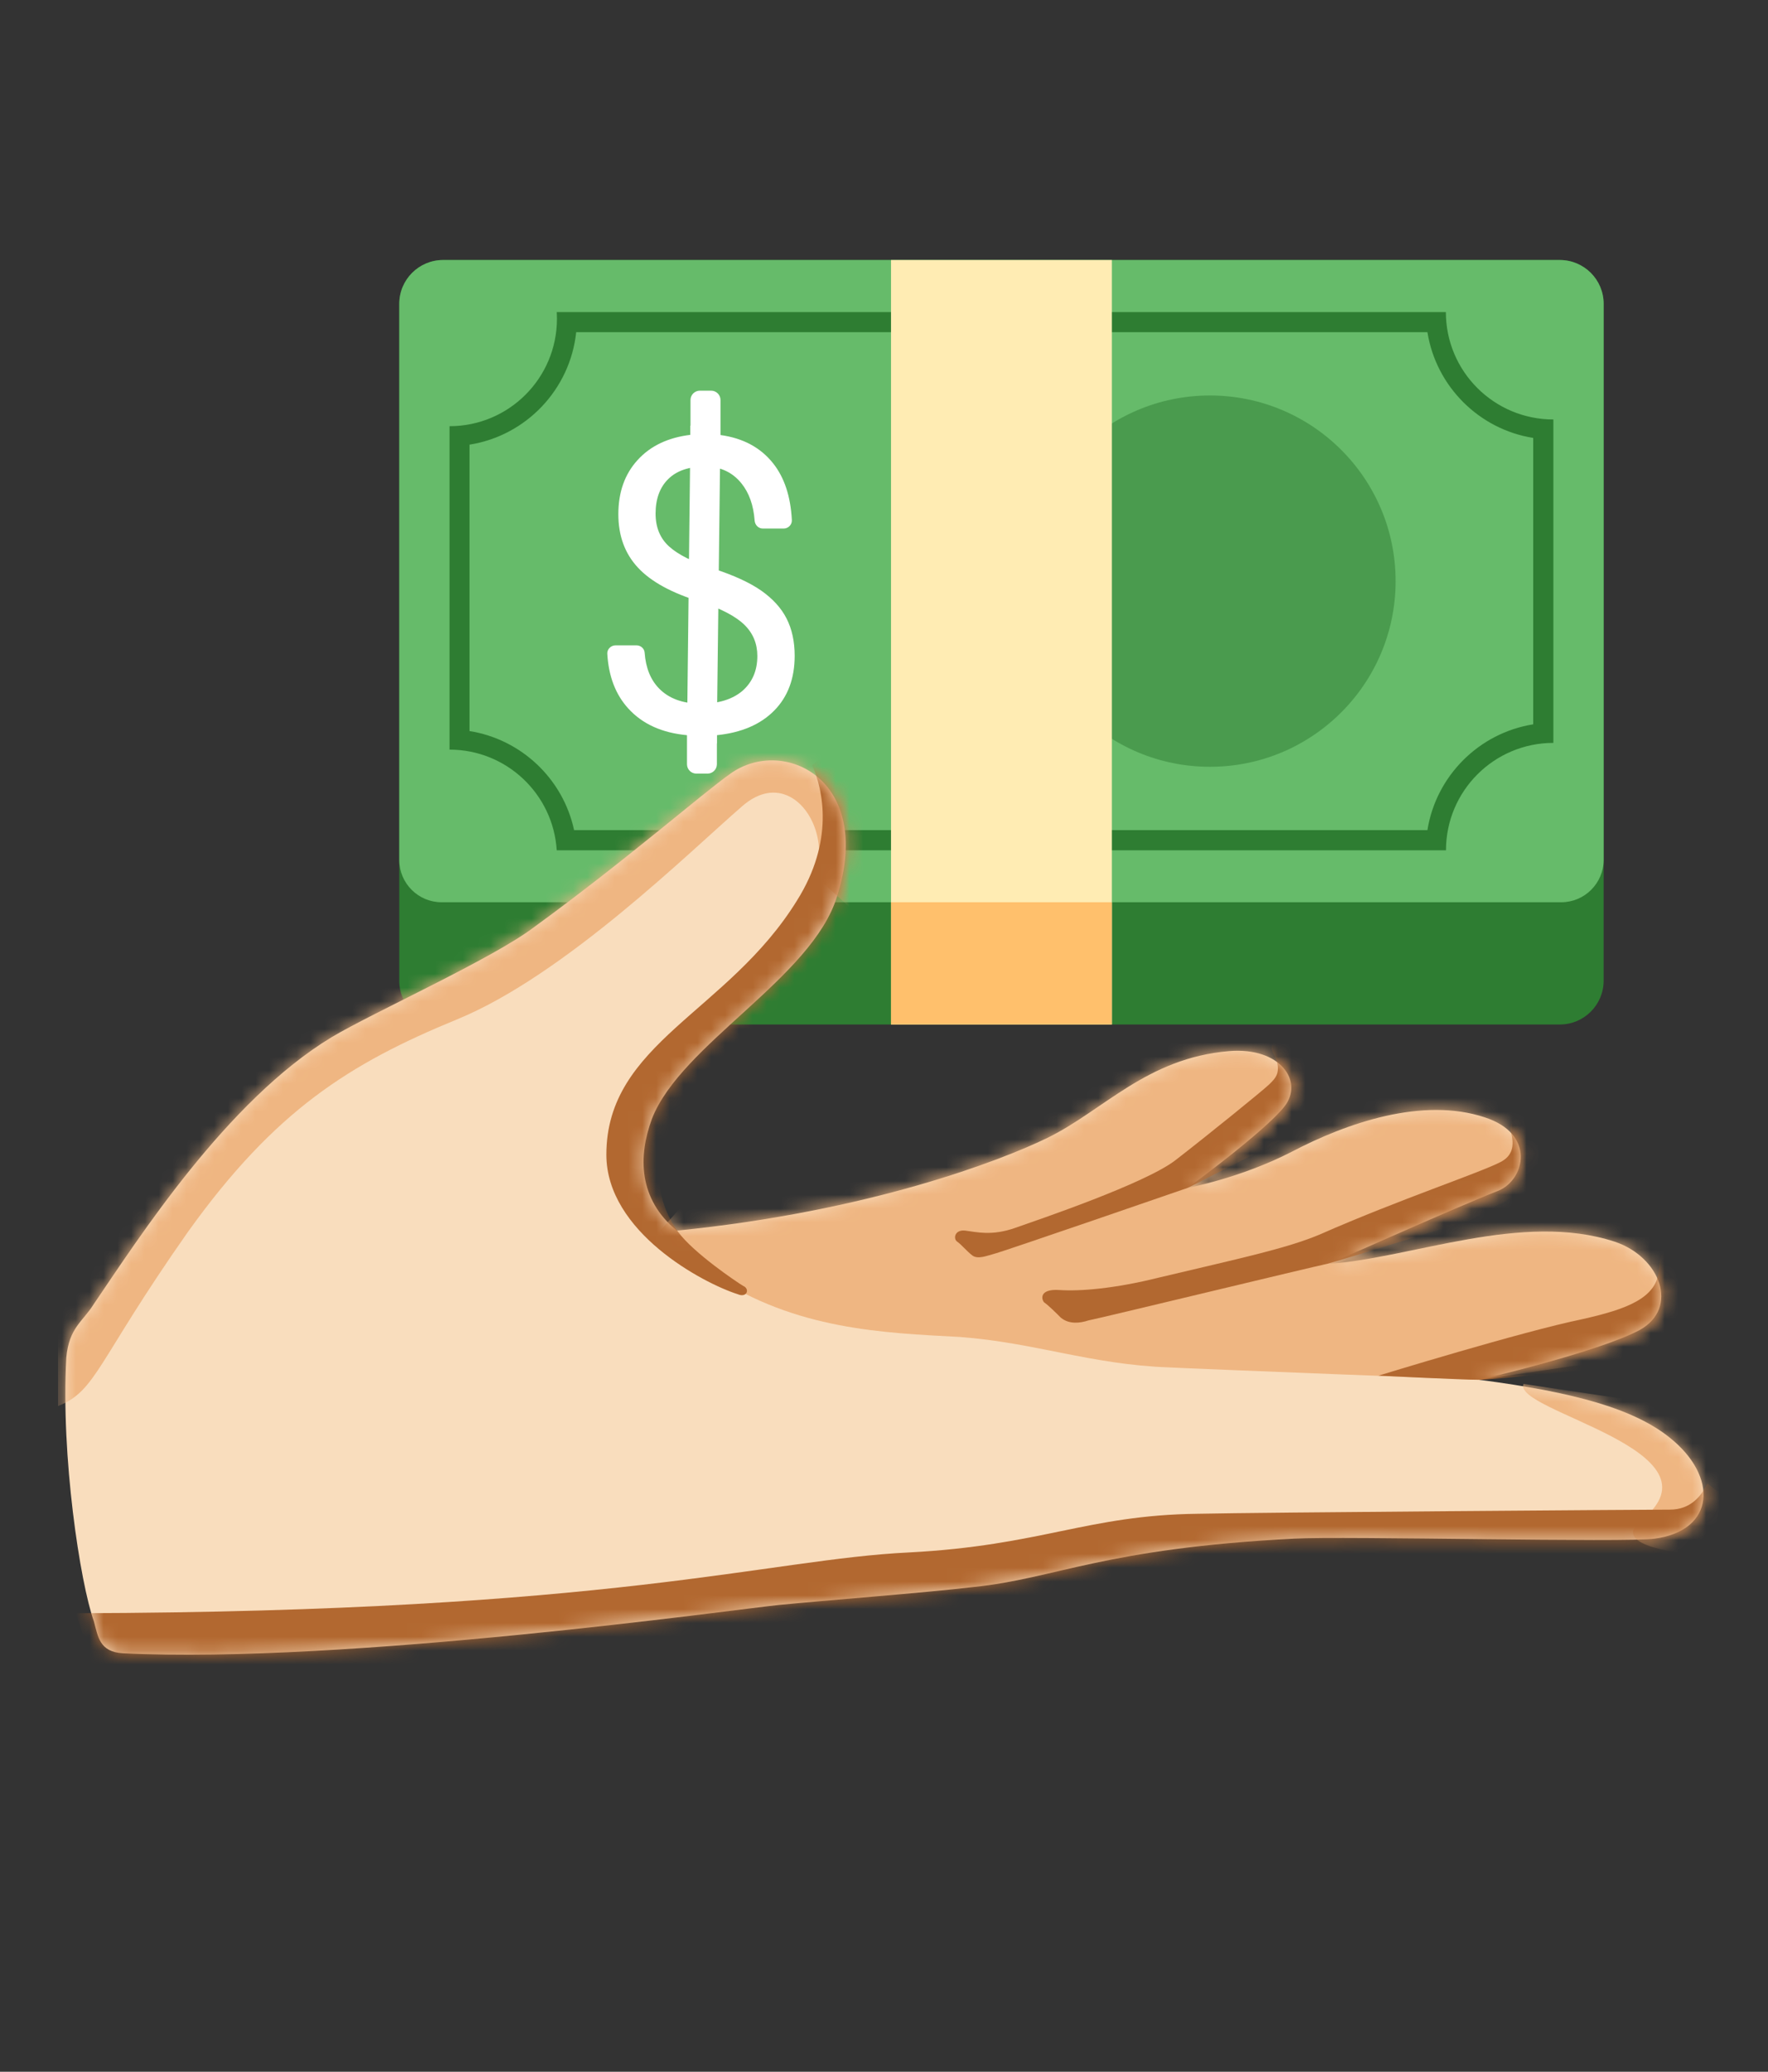 <svg width="128" height="150" viewBox="0 0 128 150" fill="none" xmlns="http://www.w3.org/2000/svg">
<rect x="0" y="0" width="128" height="150" fill="#333333" stroke="none"/>
<path d="M112.933 74.175H32.067C30.323 74.175 28.906 72.758 28.906 71.014V22C28.906 20.249 30.323 18.825 32.081 18.825H112.926C114.677 18.825 116.101 20.242 116.101 22V71.014C116.094 72.758 114.677 74.175 112.933 74.175Z" fill="#2E7D32"/>
<path d="M113.028 65.325H31.972C30.279 65.325 28.906 63.952 28.906 62.259V22C28.906 20.249 30.323 18.825 32.081 18.825H112.926C114.677 18.825 116.101 20.242 116.101 22V62.259C116.094 63.952 114.721 65.325 113.028 65.325Z" fill="#66BB6A"/>
<path d="M54.83 47.495C54.83 46.602 54.518 45.846 53.893 45.236C53.268 44.626 52.207 44.066 50.718 43.572C48.647 42.94 47.136 42.119 46.191 41.102C45.239 40.084 44.767 38.791 44.767 37.229C44.767 35.631 45.232 34.323 46.162 33.306C47.092 32.281 48.371 31.678 49.991 31.482V28.961C49.991 28.59 50.296 28.285 50.667 28.285H51.488C51.858 28.285 52.163 28.59 52.163 28.961V31.497C53.798 31.722 55.07 32.405 55.978 33.553C56.792 34.584 57.242 35.95 57.329 37.658C57.344 37.992 57.068 38.268 56.734 38.268H55.23C54.91 38.268 54.663 38.014 54.634 37.694C54.554 36.583 54.234 35.682 53.675 34.991C53.021 34.185 52.142 33.778 51.037 33.778C49.882 33.778 48.996 34.076 48.385 34.679C47.775 35.275 47.463 36.117 47.463 37.185C47.463 38.181 47.79 38.973 48.436 39.561C49.083 40.15 50.151 40.688 51.633 41.167C53.115 41.647 54.271 42.177 55.106 42.758C55.934 43.34 56.552 44.008 56.944 44.778C57.337 45.548 57.533 46.449 57.533 47.481C57.533 49.123 57.039 50.445 56.051 51.448C55.062 52.451 53.682 53.046 51.902 53.228V55.335C51.902 55.706 51.597 56.011 51.226 56.011H50.413C50.042 56.011 49.737 55.706 49.737 55.335V53.228C47.928 53.061 46.511 52.422 45.486 51.295C44.571 50.293 44.062 48.97 43.968 47.336C43.946 47.001 44.23 46.725 44.564 46.725H46.082C46.387 46.725 46.649 46.95 46.671 47.256C46.751 48.353 47.099 49.217 47.717 49.849C48.429 50.576 49.432 50.947 50.739 50.947C52.011 50.947 53.014 50.642 53.747 50.024C54.467 49.392 54.83 48.556 54.83 47.495Z" fill="white"/>
<path d="M51.895 53.831L49.737 53.213L49.984 31.547V30.814L52.156 31.489L51.895 53.199V53.831Z" fill="white"/>
<path opacity="0.5" d="M87.598 55.517C95.021 55.517 101.039 49.499 101.039 42.075C101.039 34.652 95.021 28.634 87.598 28.634C80.174 28.634 74.157 34.652 74.157 42.075C74.157 49.499 80.174 55.517 87.598 55.517Z" fill="#2E7D32"/>
<path d="M103.343 24.049C103.967 27.973 107.077 31.082 111.001 31.707V52.443C107.077 53.068 103.967 56.178 103.343 60.101H41.563C40.764 56.388 37.741 53.526 33.992 52.93V32.194C38.083 31.547 41.28 28.205 41.715 24.049H103.343ZM104.679 22.596H40.306C40.313 22.756 40.321 22.916 40.321 23.083C40.321 27.377 36.84 30.857 32.546 30.857V54.274C36.673 54.274 40.052 57.493 40.306 61.562H104.687C104.687 57.267 108.167 53.787 112.461 53.787V30.37C108.16 30.37 104.679 26.89 104.679 22.596Z" fill="#2E7D32"/>
<path d="M80.499 18.825H64.508V74.175H80.499V18.825Z" fill="#FFECB3"/>
<path d="M80.499 65.325H64.508V74.175H80.499V65.325Z" fill="#FFC06C"/>
<path d="M107.1 99.9C114 100.8 118.3 102 120.9 104.1C124.4 106.9 124.2 110.8 119.8 111.4C117.8 111.7 97.3 111.2 93.7 111.4C79.9 112.1 76.4 114.3 70.5 114.9C67.2 115.3 59.4 115.9 56.4 116.2C53.4 116.5 25 120.5 8.9 119.7C7.2 119.6 7.1 118.5 6.8 117.4C5.8 114.6 4.4 105.4 4.8 98.3C5 96.1 6 95.7 6.8 94.4C10 89.7 16.4 79.7 24 75.1C27 73.3 35.7 69.4 38.7 67.1C45.3 62.3 50.9 57.4 52.9 56C56.7 53.3 63.3 56.4 60.6 64.9C58.8 70.8 49.3 75.6 47.2 81C46.2 83.7 46.2 86.8 49 89.1C63 87.7 72.5 84 75.8 82.4C79.9 80.4 83 76.6 89 76.1C92.7 75.8 94.4 78.3 93 80.1C91.6 81.9 86 86 86 86C86 86 89.8 85.3 93.5 83.4C97.5 81.3 103 79.4 107.5 80.9C111.2 82.1 110.4 85.4 108.5 86.2C105.2 87.5 97 91.2 96.2 91.5C102.2 91.1 110.2 87.7 116.9 89.9C120.2 91 121.6 94.7 118.7 96.3C115.7 97.9 107.1 99.9 107.1 99.9Z" fill="#F9DDBD"/>
<mask id="mask0_2276_886" style="mask-type:luminance" maskUnits="userSpaceOnUse" x="4" y="55" width="120" height="65">
<path d="M107.1 99.9C114 100.8 118.3 102 120.9 104.1C124.4 106.9 124.2 110.8 119.8 111.4C117.8 111.7 97.3 111.2 93.7 111.4C79.9 112.1 76.4 114.3 70.5 114.9C67.2 115.3 59.4 115.9 56.4 116.2C53.4 116.5 25 120.5 8.9 119.7C7.2 119.6 7.1 118.5 6.8 117.4C5.8 114.6 4.4 105.4 4.8 98.3C5 96.1 6 95.7 6.8 94.4C10 89.7 16.4 79.7 24 75.1C27 73.3 35.7 69.4 38.7 67.1C45.3 62.3 50.9 57.4 52.9 56C56.7 53.3 63.3 56.4 60.6 64.9C58.8 70.8 49.3 75.6 47.2 81C46.2 83.7 46.2 86.8 49 89.1C63 87.7 72.5 84 75.8 82.4C79.9 80.4 83 76.6 89 76.1C92.7 75.8 94.4 78.3 93 80.1C91.6 81.9 86 86 86 86C86 86 89.8 85.3 93.5 83.4C97.5 81.3 103 79.4 107.5 80.9C111.2 82.1 110.4 85.4 108.5 86.2C105.2 87.5 97 91.2 96.2 91.5C102.2 91.1 110.2 87.7 116.9 89.9C120.2 91 121.6 94.7 118.7 96.3C115.7 97.9 107.1 99.9 107.1 99.9Z" fill="white"/>
</mask>
<g mask="url(#mask0_2276_886)">
<path d="M59 63.4C60.3 60 57.2 55.3 53.7 58.4C50 61.6 40.9 70.6 33.1 73.8C25.3 77 19.9 80.4 13.6 89.2C7 98.6 7 100.7 4.2 101.8C4.2 96.3 4.2 91.9 4.2 91.9L19 72.2L38.5 62.2L55.6 50.7L64 55.1L62.3 66.4L59 63.4Z" fill="#EFB682"/>
<path d="M110.3 100.2C109.5 102.2 125.2 105 118.8 110.1C116.4 112 122.3 112.5 122.3 112.5L125.6 108.6L124.4 102.3L110.3 100.2Z" fill="#EFB682"/>
<path d="M107.1 99.9C107.1 99.9 86.4 99.1 84.6 99C79 98.8 74.9 97.2 69.5 96.8C64 96.5 57.6 96.3 51.6 92.3C48.5 90.3 47.8 89.1 47.8 89.1L53 83.2C53 83.2 91.4 73.2 91.5 73C91.6 72.9 112.5 79.3 112.5 79.3L123.4 93.8L120 98L107.1 99.9Z" fill="#EFB682"/>
</g>
<mask id="mask1_2276_886" style="mask-type:luminance" maskUnits="userSpaceOnUse" x="4" y="55" width="120" height="65">
<path d="M107.1 99.9C114 100.8 118.3 102 120.9 104.1C124.4 106.9 124.2 110.8 119.8 111.4C117.8 111.7 97.3 111.2 93.7 111.4C79.9 112.1 76.4 114.3 70.5 114.9C67.2 115.3 59.4 115.9 56.4 116.2C53.4 116.5 25 120.5 8.9 119.7C7.2 119.6 7.1 118.5 6.8 117.4C5.8 114.6 4.4 105.4 4.8 98.3C5 96.1 6 95.7 6.8 94.4C10 89.7 16.4 79.7 24 75.1C27 73.3 35.7 69.4 38.7 67.1C45.3 62.3 50.9 57.4 52.9 56C56.7 53.3 63.3 56.4 60.6 64.9C58.8 70.8 49.3 75.6 47.2 81C46.2 83.7 46.2 86.8 49 89.1C63 87.7 72.5 84 75.8 82.4C79.9 80.4 83 76.6 89 76.1C92.7 75.8 94.4 78.3 93 80.1C91.6 81.9 86 86 86 86C86 86 89.8 85.3 93.5 83.4C97.5 81.3 103 79.4 107.5 80.9C111.2 82.1 110.4 85.4 108.5 86.2C105.2 87.5 97 91.2 96.2 91.5C102.2 91.1 110.2 87.7 116.9 89.9C120.2 91 121.6 94.7 118.7 96.3C115.7 97.9 107.1 99.9 107.1 99.9Z" fill="white"/>
</mask>
<g mask="url(#mask1_2276_886)">
<path d="M58.8 55.4C59.6 57.2 60.4 60.9 57.7 65.2C52.7 73.3 43.9 75.5 43.9 83.6C43.9 89.2 50.9 92.9 53.4 93.7C54.1 94 54.3 93.3 53.8 93.1C53.3 92.8 50.2 90.7 49.1 89.2C48 87.7 46.8 84.6 48.8 82.3C50.8 80 61.5 70.2 61.5 70.2L64.6 61.4L60.3 54.2L58.8 55.4Z" fill="#B26830"/>
<path d="M92.7 82.6L86 86C86 86 72.4 90.7 71.9 90.8C71.5 90.9 70.8 91.2 70.4 90.9C70 90.6 69.6 90.1 69.3 89.9C69 89.7 69.1 89 69.9 89.1C70.7 89.2 71.8 89.5 73.5 88.9C75.2 88.3 82.9 85.7 85.1 84C87.3 82.3 91.5 78.9 91.9 78.5C92.3 78.1 92.9 77.6 92.2 76.3C91.7 75.4 92.7 75.2 93 75.5C93.3 75.7 95.3 78.2 95.3 78.2L92.7 82.6Z" fill="#B26830"/>
<path d="M106.5 88.3C105.3 88.7 97.2 91.2 96.1 91.5C95.1 91.7 79.4 95.5 78.8 95.6C78.2 95.8 77.4 95.9 76.8 95.4C76.5 95.1 75.9 94.5 75.6 94.3C75.4 94.1 75.2 93.3 76.7 93.4C78.2 93.5 80.7 93.3 83.9 92.5C89.8 91.1 93.1 90.4 95.5 89.4C101.4 86.8 107.2 84.9 108.7 84.1C109.6 83.6 109.6 82.8 109.4 82C109.1 81 110.1 80.9 110.5 81.2C110.8 81.6 112.1 85.3 112.1 85.3L106.5 88.3Z" fill="#B26830"/>
<path d="M120.5 98.6C119.2 98.7 108.3 99.9 107.1 99.9C105.9 99.9 99.8 99.6 99.8 99.6C99.8 99.6 110.2 96.4 114.6 95.5C117.7 94.8 120 94 120.1 91.9C120.2 89.8 121.5 90.6 121.7 91C122 91.5 120.5 98.6 120.5 98.6Z" fill="#B26830"/>
<path d="M123.6 107.4C123.2 108.3 122.4 109.3 120.9 109.3C119.4 109.3 91.1 109.5 86.7 109.6C78.7 109.7 75.4 111.9 65.8 112.4C55.5 112.9 44.6 116.7 5.5 116.8C6.3 119.2 7 121.8 7.2 121.7C7.4 121.5 36 121.2 36 121.2L85.9 114.5L123.3 113.9L126.1 109.3L123.6 107.4Z" fill="#B26830"/>
</g>
</svg>
